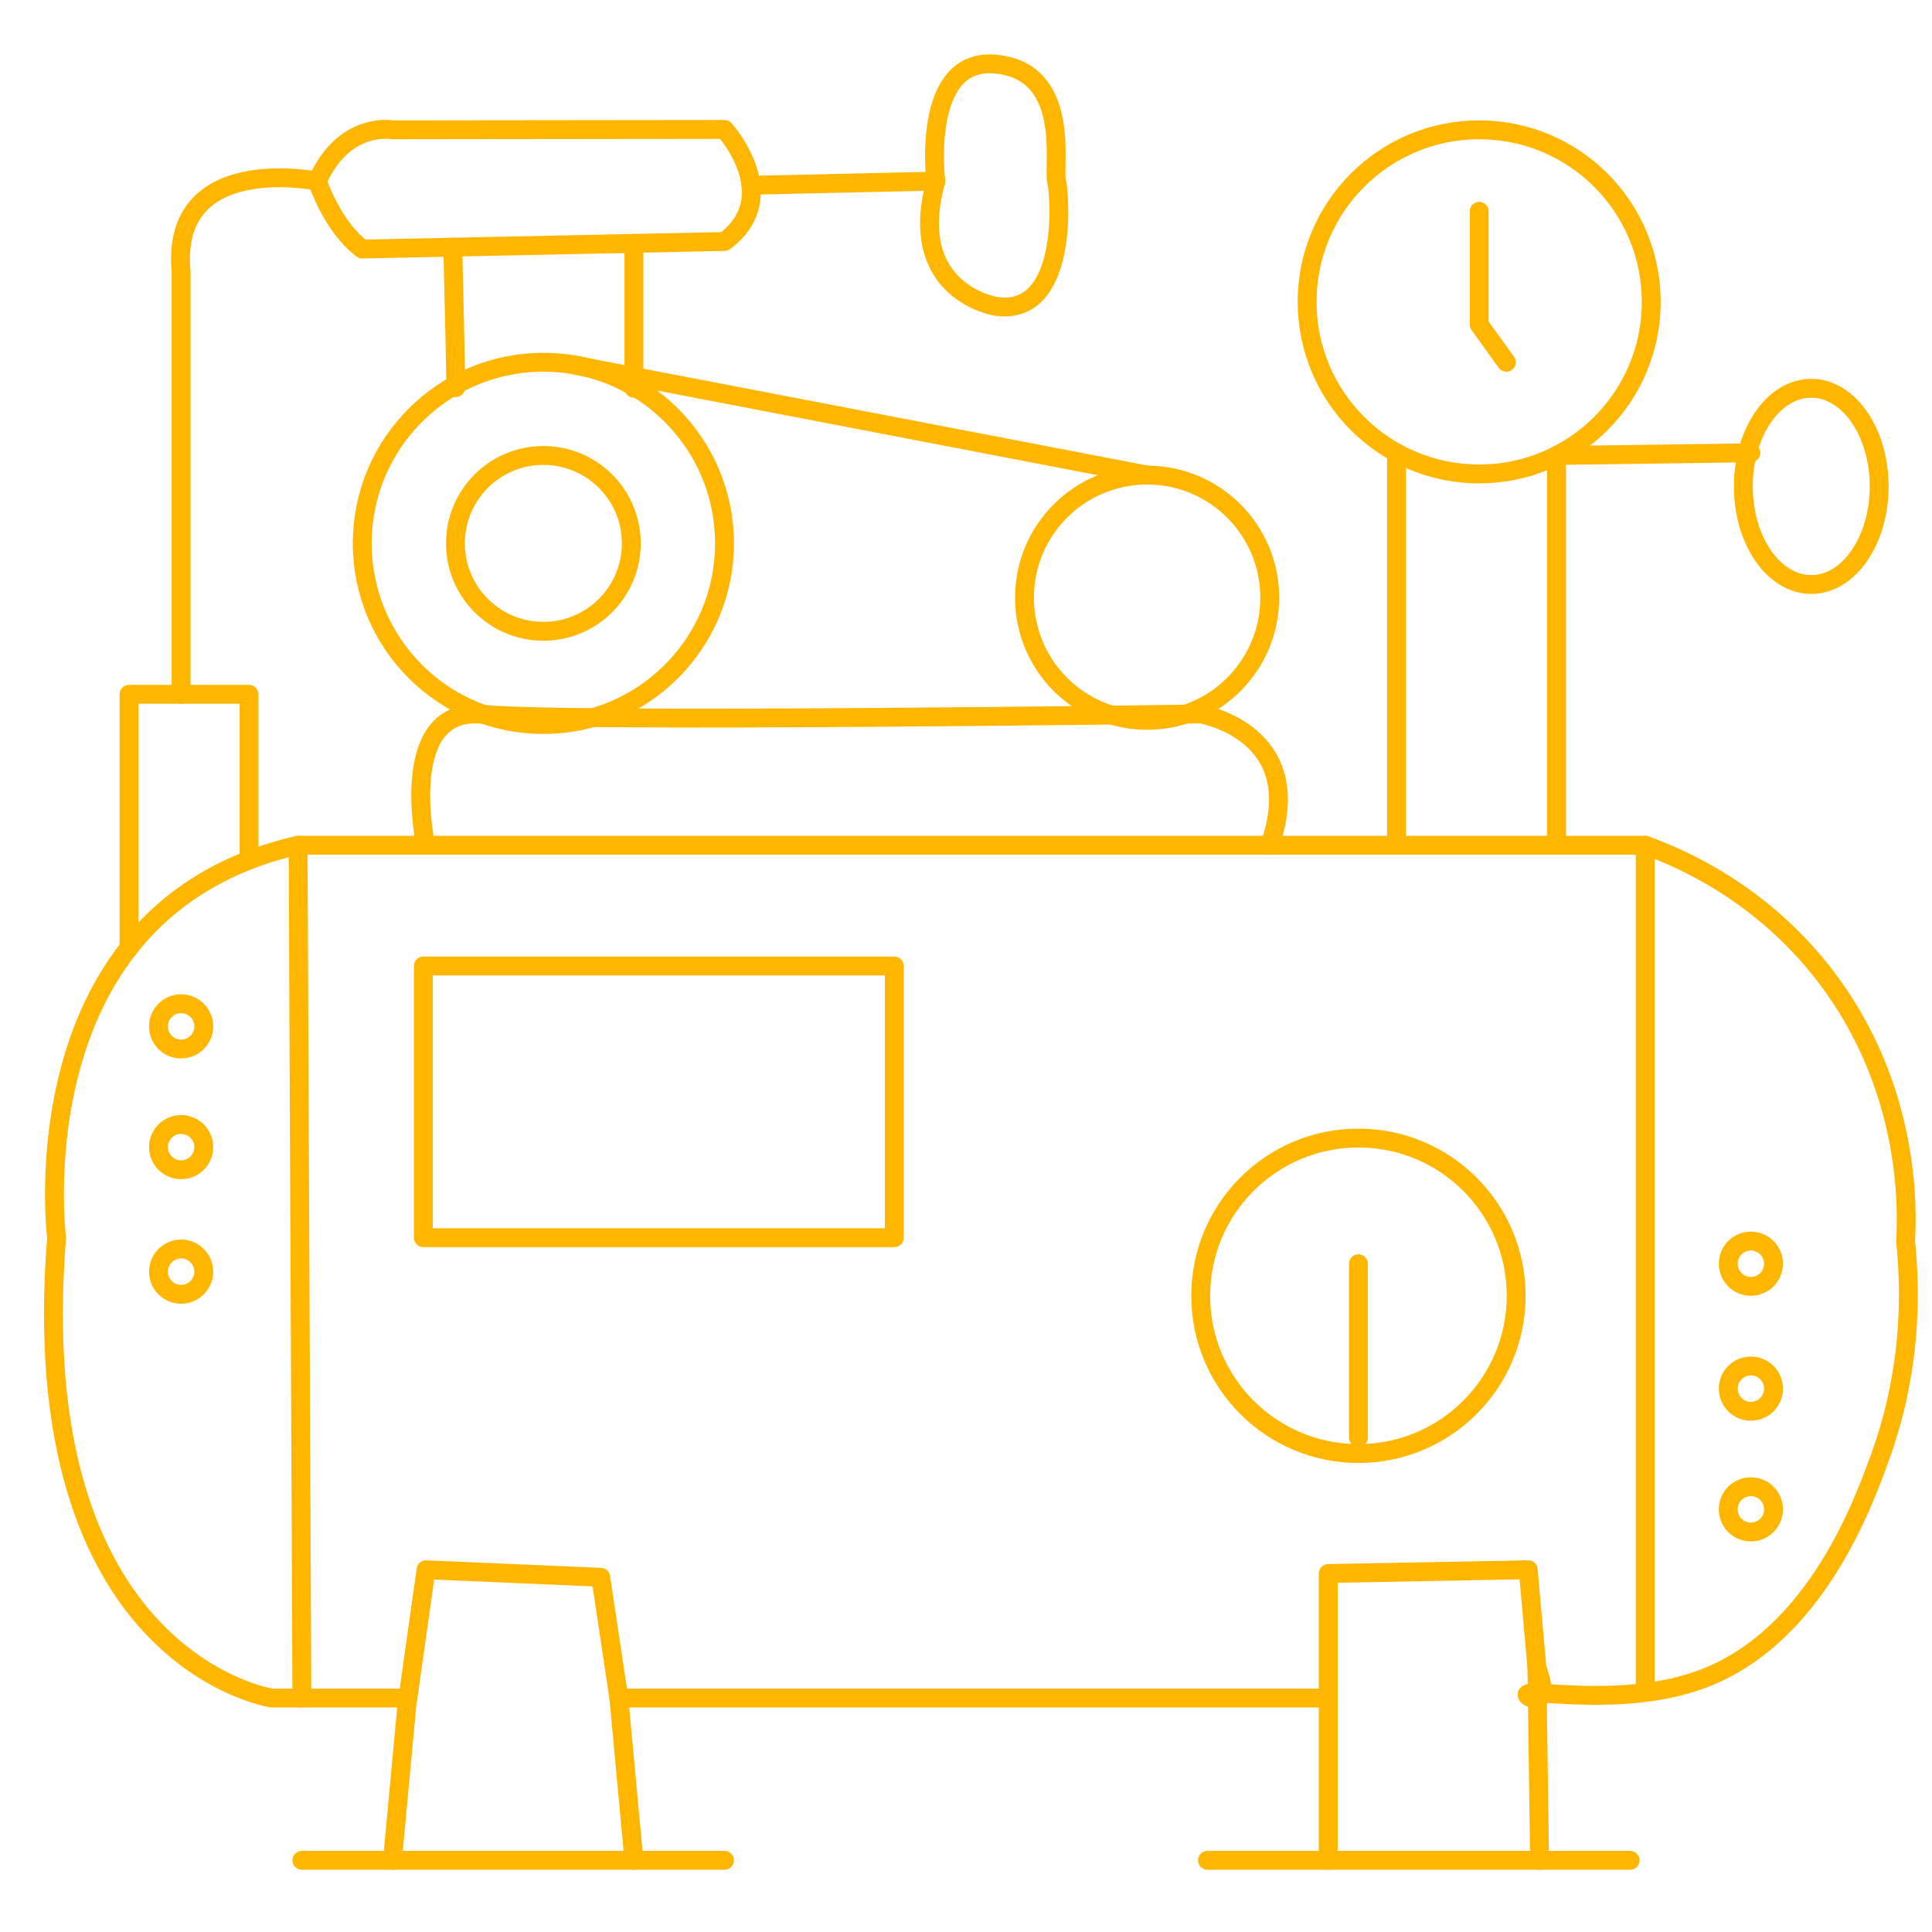 <?xml version="1.0" encoding="utf-8"?>
<!-- Generator: Adobe Illustrator 24.0.1, SVG Export Plug-In . SVG Version: 6.00 Build 0)  -->
<svg version="1.1" id="Layer_2" xmlns="http://www.w3.org/2000/svg" xmlns:xlink="http://www.w3.org/1999/xlink" x="0px" y="0px"
	 viewBox="0 0 512 512" style="enable-background:new 0 0 512 512;" xml:space="preserve">
<path style="fill:none;stroke:#FFB600;stroke-width:5;stroke-linecap:round;stroke-linejoin:round;stroke-miterlimit:10;" d="
	M79,224h357c9.2,3.3,30.9,12.5,48,35c22.3,29.4,21.5,61.2,21,70c1.6,15.2,1.1,35.1-6.5,56.4c-4.4,12.3-17.2,48.4-47.5,59.6
	c-21,7.8-46.2,2.2-46.3,4.1c0,0.6,2.2,1.6,3.3,0.9c1.5-1,0.3-5.2-0.7-8c-0.8-8.7-1.5-17.3-2.3-26c-17.7,0.3-35.3,0.7-53,1
	c0,2.7,0,5.3,0,8c0,8.3,0,16.7,0,25c-62.7,0-125.3,0-188,0l-4.8-32l-46.3-2l-4.8,34H72c0,0-66-10-57-122C15,328,4,241,79,224z"/>
<rect x="112.2" y="256" style="fill:none;stroke:#FFB600;stroke-width:5;stroke-linecap:round;stroke-linejoin:round;stroke-miterlimit:10;" width="124.8" height="72"/>
<polyline style="fill:none;stroke:#FFB600;stroke-width:5;stroke-linecap:round;stroke-linejoin:round;stroke-miterlimit:10;" points="
	108,450 104,493 168,493 164,450 "/>
<path style="fill:none;stroke:#FFB600;stroke-width:5;stroke-linecap:round;stroke-linejoin:round;stroke-miterlimit:10;" d="
	M80,493c24,0,24,0,24,0"/>
<path style="fill:none;stroke:#FFB600;stroke-width:5;stroke-linecap:round;stroke-linejoin:round;stroke-miterlimit:10;" d="
	M192,493c-24,0-24,0-24,0"/>
<line style="fill:none;stroke:#FFB600;stroke-width:5;stroke-linecap:round;stroke-linejoin:round;stroke-miterlimit:10;" x1="80" y1="450" x2="79" y2="224"/>
<line style="fill:none;stroke:#FFB600;stroke-width:5;stroke-linecap:round;stroke-linejoin:round;stroke-miterlimit:10;" x1="436" y1="224" x2="436" y2="445.8"/>
<line style="fill:none;stroke:#FFB600;stroke-width:5;stroke-linecap:round;stroke-linejoin:round;stroke-miterlimit:10;" x1="360" y1="334.9" x2="360" y2="381"/>
<circle style="fill:none;stroke:#FFB600;stroke-width:5;stroke-linecap:round;stroke-linejoin:round;stroke-miterlimit:10;" cx="360" cy="343.4" r="41.8"/>
<circle style="fill:none;stroke:#FFB600;stroke-width:5;stroke-linecap:round;stroke-linejoin:round;stroke-miterlimit:10;" cx="392" cy="80" r="45.6"/>
<circle style="fill:none;stroke:#FFB600;stroke-width:5;stroke-linecap:round;stroke-linejoin:round;stroke-miterlimit:10;" cx="144" cy="144" r="48"/>
<circle style="fill:none;stroke:#FFB600;stroke-width:5;stroke-linecap:round;stroke-linejoin:round;stroke-miterlimit:10;" cx="144" cy="144" r="23.3"/>
<circle style="fill:none;stroke:#FFB600;stroke-width:5;stroke-linecap:round;stroke-linejoin:round;stroke-miterlimit:10;" cx="304" cy="158.4" r="32.5"/>
<circle style="fill:none;stroke:#FFB600;stroke-width:5;stroke-linecap:round;stroke-linejoin:round;stroke-miterlimit:10;" cx="48" cy="272" r="6"/>
<circle style="fill:none;stroke:#FFB600;stroke-width:5;stroke-linecap:round;stroke-linejoin:round;stroke-miterlimit:10;" cx="48" cy="304" r="6"/>
<circle style="fill:none;stroke:#FFB600;stroke-width:5;stroke-linecap:round;stroke-linejoin:round;stroke-miterlimit:10;" cx="48" cy="337" r="6"/>
<circle style="fill:none;stroke:#FFB600;stroke-width:5;stroke-linecap:round;stroke-linejoin:round;stroke-miterlimit:10;" cx="464" cy="400" r="6"/>
<circle style="fill:none;stroke:#FFB600;stroke-width:5;stroke-linecap:round;stroke-linejoin:round;stroke-miterlimit:10;" cx="464" cy="368" r="6"/>
<circle style="fill:none;stroke:#FFB600;stroke-width:5;stroke-linecap:round;stroke-linejoin:round;stroke-miterlimit:10;" cx="464" cy="334.9" r="6"/>
<polyline style="fill:none;stroke:#FFB600;stroke-width:5;stroke-linecap:round;stroke-linejoin:round;stroke-miterlimit:10;" points="
	392,56 392,86 399.2,96 "/>
<polyline style="fill:none;stroke:#FFB600;stroke-width:5;stroke-linecap:round;stroke-linejoin:round;stroke-miterlimit:10;" points="
	464,120 412.5,120.7 412.5,224 "/>
<ellipse style="fill:none;stroke:#FFB600;stroke-width:5;stroke-linecap:round;stroke-linejoin:round;stroke-miterlimit:10;" cx="480" cy="128.9" rx="18" ry="26"/>
<line style="fill:none;stroke:#FFB600;stroke-width:5;stroke-linecap:round;stroke-linejoin:round;stroke-miterlimit:10;" x1="370.1" y1="120" x2="370.1" y2="224"/>
<path style="fill:none;stroke:#FFB600;stroke-width:5;stroke-linecap:round;stroke-linejoin:round;stroke-miterlimit:10;" d="
	M112.8,224c0,0-7.9-37,15.2-34.7s190.2-0.1,190.2-0.1S347,194,336.5,224"/>
<line style="fill:none;stroke:#FFB600;stroke-width:5;stroke-linecap:round;stroke-linejoin:round;stroke-miterlimit:10;" x1="152" y1="96.7" x2="304" y2="125.9"/>
<polyline style="fill:none;stroke:#FFB600;stroke-width:5;stroke-linecap:round;stroke-linejoin:round;stroke-miterlimit:10;" points="
	34.2,251.2 34.2,184 48,184 66,184 66,227.9 "/>
<path style="fill:none;stroke:#FFB600;stroke-width:5;stroke-linecap:round;stroke-linejoin:round;stroke-miterlimit:10;" d="
	M84.1,48c0,0,3.9,12,11.9,18l96-2c16-12,0-29.7,0-29.7l-88,0.1C104,34.4,91.2,32,84.1,48c0,0-39.1-8-36.1,24l0,112"/>
<path style="fill:none;stroke:#FFB600;stroke-width:5;stroke-linecap:round;stroke-linejoin:round;stroke-miterlimit:10;" d="
	M248,48c0,0-4.1-33,16-31s15,27,16,31s3.1,35.9-16,33.2C264,81.2,239.9,77.5,248,48z"/>
<line style="fill:none;stroke:#FFB600;stroke-width:5;stroke-linecap:round;stroke-linejoin:round;stroke-miterlimit:10;" x1="199" y1="49.1" x2="248" y2="48"/>
<line style="fill:none;stroke:#FFB600;stroke-width:5;stroke-linecap:round;stroke-linejoin:round;stroke-miterlimit:10;" x1="168" y1="64.5" x2="168" y2="102.9"/>
<path style="fill:none;stroke:#FFB600;stroke-width:5;stroke-linecap:round;stroke-linejoin:round;stroke-miterlimit:10;" d="
	M120,65.5c1.1,45.7,0.7,36.5,0.7,36.5"/>
<path style="fill:none;stroke:#FFB600;stroke-width:5;stroke-linecap:round;stroke-linejoin:round;stroke-miterlimit:10;" d="
	M243,562"/>
<path style="fill:none;stroke:#FFB600;stroke-width:5;stroke-linecap:round;stroke-linejoin:round;stroke-miterlimit:10;" d="
	M510,559"/>
<path style="fill:none;stroke:#FFB600;stroke-width:5;stroke-linecap:round;stroke-linejoin:round;stroke-miterlimit:10;" d="
	M352,450v43h-5c0,0,0,0-27,0"/>
<polyline style="fill:none;stroke:#FFB600;stroke-width:5;stroke-linecap:round;stroke-linejoin:round;stroke-miterlimit:10;" points="
	407.3,442 408,493 432,493 "/>
<line style="fill:none;stroke:#FFB600;stroke-width:5;stroke-linecap:round;stroke-linejoin:round;stroke-miterlimit:10;" x1="352" y1="493" x2="408" y2="493"/>
</svg>

